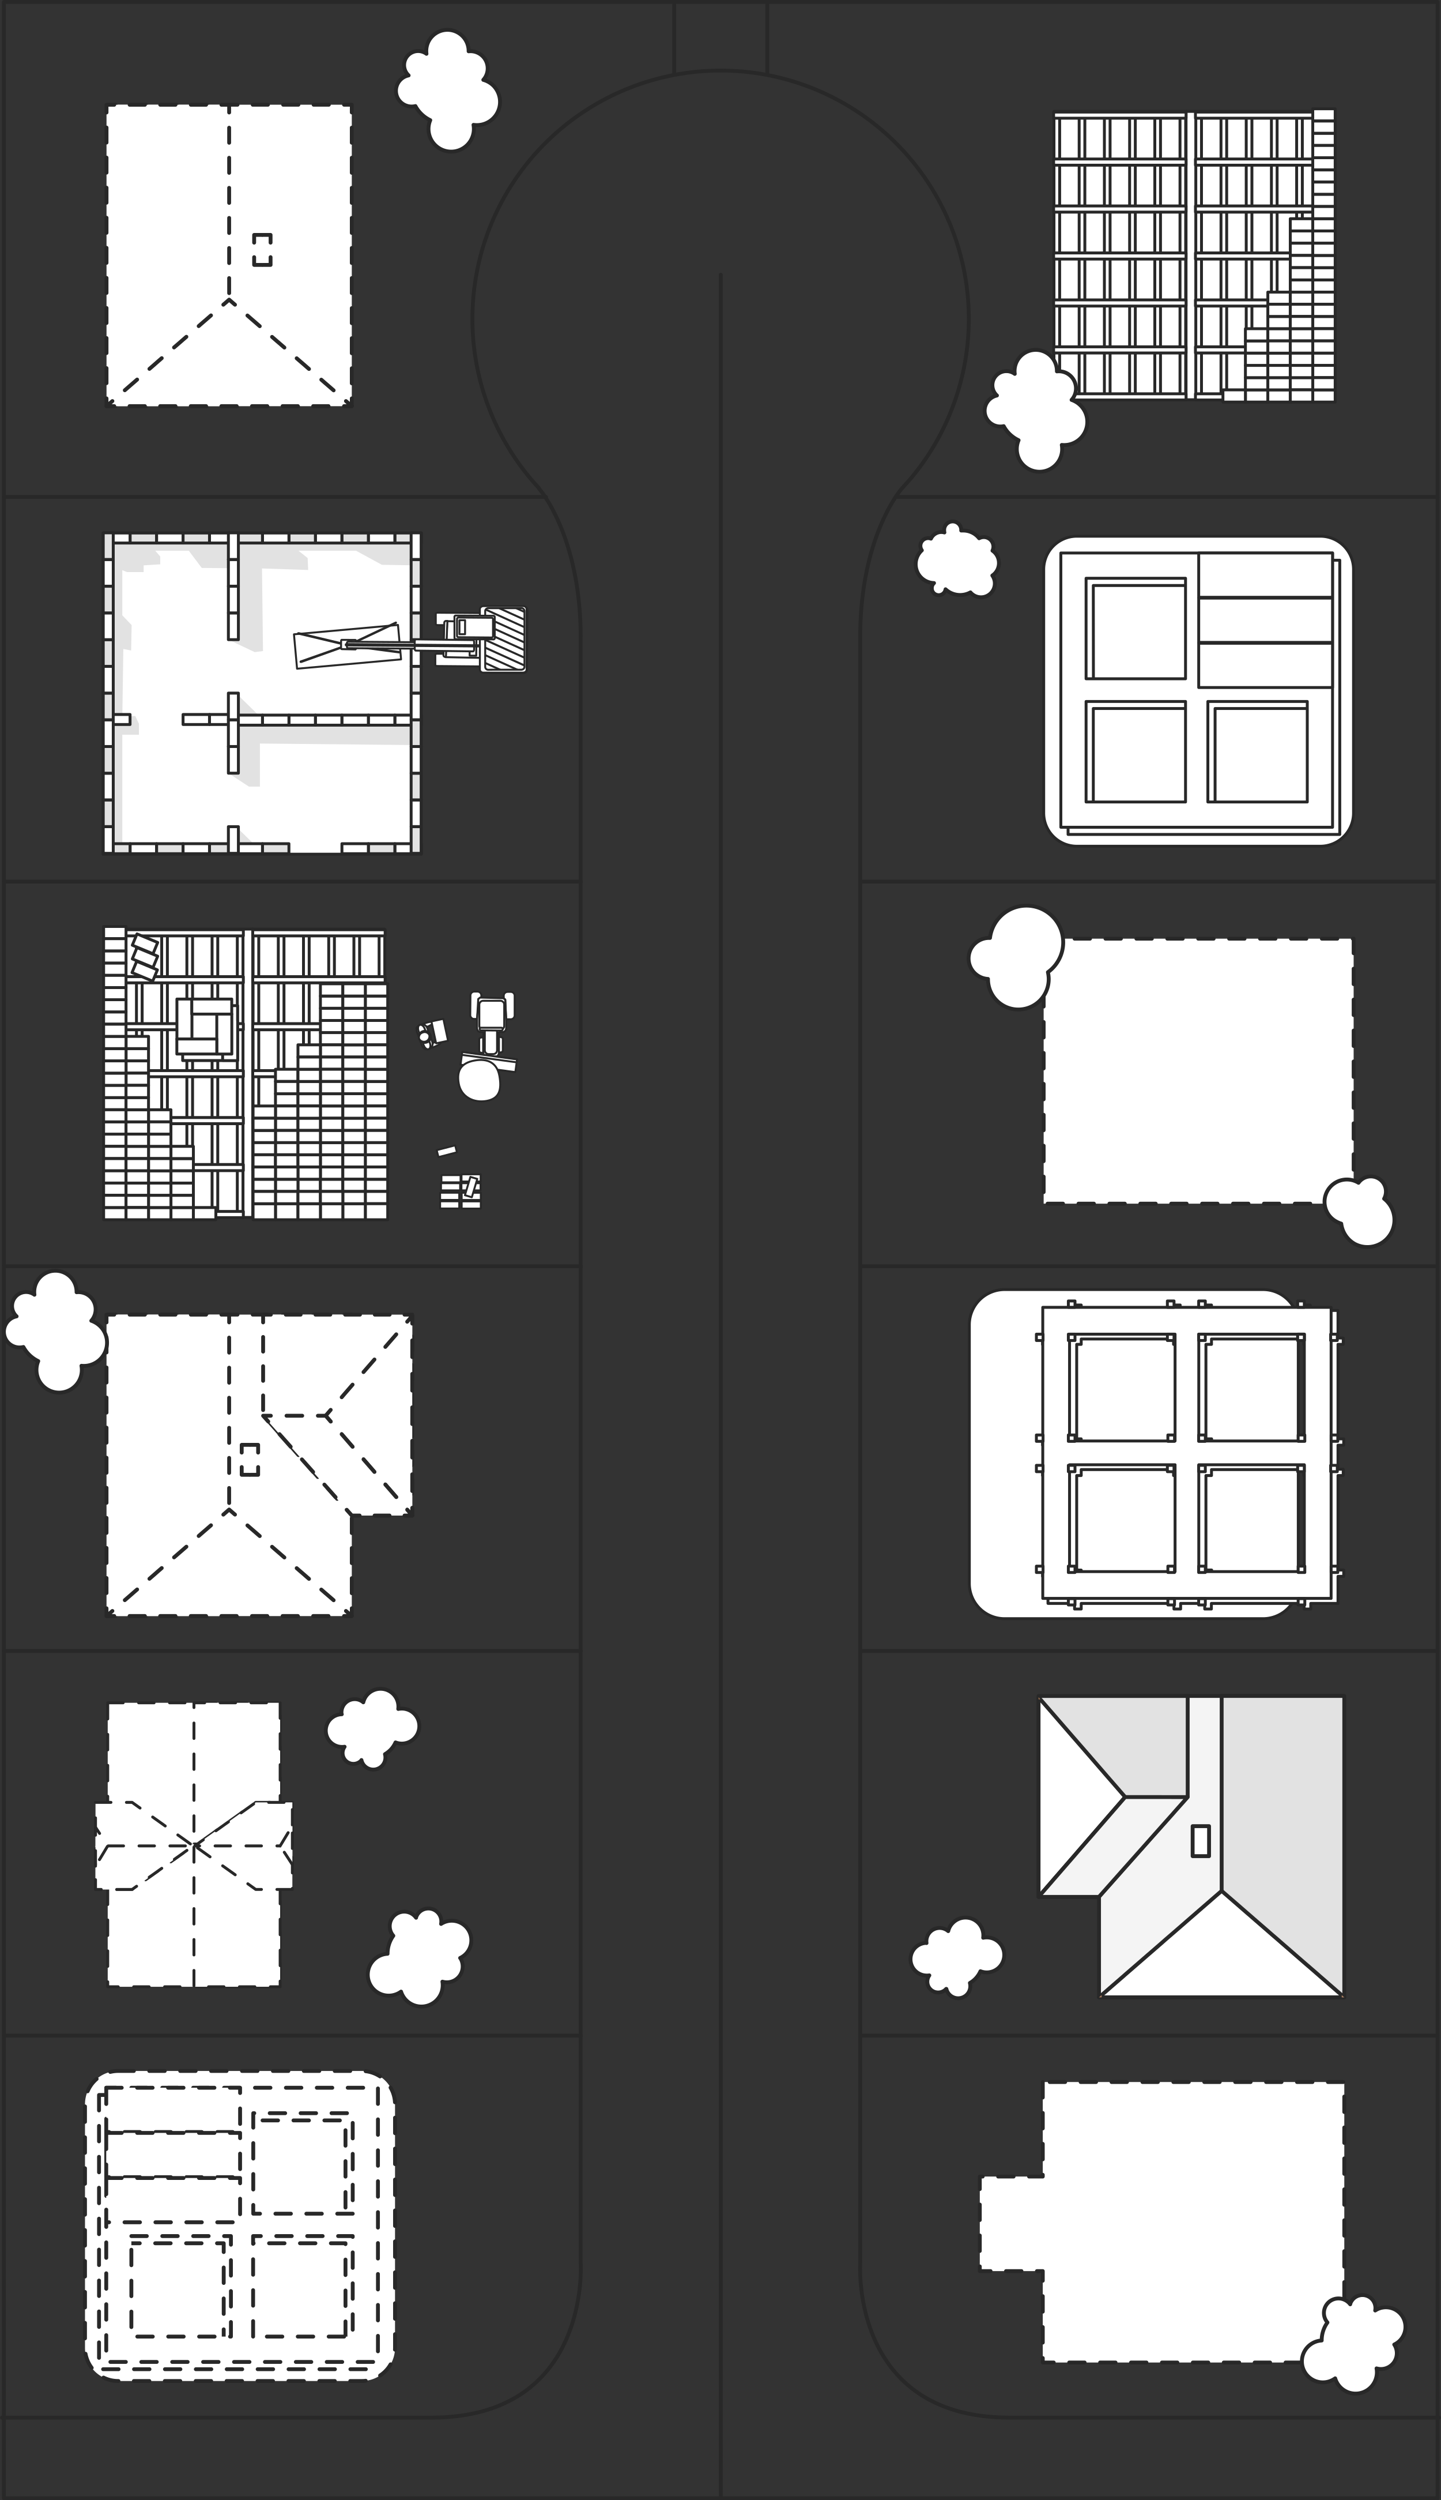 <svg xmlns="http://www.w3.org/2000/svg" viewBox="0 0 372.96 646.77"><rect x="0" y="0" width="372.96" height="646.77" fill="#333333" stroke="none"/><defs><style>.cls-1{isolation:isolate;}.cls-18,.cls-19,.cls-2,.cls-20,.cls-21,.cls-22,.cls-23,.cls-24,.cls-25,.cls-26,.cls-27,.cls-28,.cls-29,.cls-30,.cls-31,.cls-32,.cls-33,.cls-34{fill:none;}.cls-10,.cls-11,.cls-12,.cls-13,.cls-14,.cls-18,.cls-19,.cls-2,.cls-20,.cls-21,.cls-22,.cls-23,.cls-24,.cls-25,.cls-26,.cls-27,.cls-28,.cls-29,.cls-3,.cls-30,.cls-31,.cls-32,.cls-33,.cls-34,.cls-35,.cls-6,.cls-7,.cls-8,.cls-9{stroke:#282828;stroke-linecap:round;stroke-linejoin:round;}.cls-10,.cls-11,.cls-14,.cls-17,.cls-3,.cls-35,.cls-7,.cls-8,.cls-9{fill:#fff;}.cls-3,.cls-35,.cls-6,.cls-7{stroke-width:0.75px;}.cls-10,.cls-4,.cls-7{mix-blend-mode:multiply;}.cls-13,.cls-5,.cls-6{fill:#e2e2e2;}.cls-35,.cls-8{stroke-dasharray:4;}.cls-10,.cls-11,.cls-9{stroke-width:0.5px;}.cls-11{fill-rule:evenodd;}.cls-12{fill:#f4f4f4;}.cls-15{fill:#af8162;}.cls-16{fill:#9e734f;}.cls-18{stroke-dasharray:3.89 3.89;}.cls-19{stroke-dasharray:3.94 3.94;}.cls-20{stroke-dasharray:3.96 3.96;}.cls-21{stroke-dasharray:3.89 3.89;}.cls-22{stroke-dasharray:4.22 4.22;}.cls-23{stroke-dasharray:4.22 4.22;}.cls-24{stroke-dasharray:3.96 3.96;}.cls-25{stroke-dasharray:3.69 3.69;}.cls-26{stroke-dasharray:3.84 3.84;}.cls-27{stroke-dasharray:3.78 3.78;}.cls-28{stroke-dasharray:3.87 3.87;}.cls-29{stroke-dasharray:4.33 4.33;}.cls-30{stroke-dasharray:4.31 4.31;}.cls-31{stroke-dasharray:4.31 4.31;}.cls-32{stroke-dasharray:4.31 4.31;}.cls-33{stroke-dasharray:4.06 4.06;}.cls-34{stroke-dasharray:4.37 4.37;}</style></defs><title>Asset 5</title><g class="cls-1"><g id="Layer_2" data-name="Layer 2"><g id="Layer_1-2" data-name="Layer 1"><rect class="cls-2" x="1.01" y="0.5" width="371.07" height="645.77"/><line class="cls-2" x1="198.59" y1="19.34" x2="198.59" y2="0.5"/><line class="cls-2" x1="174.5" y1="19.34" x2="174.5" y2="0.5"/><line class="cls-2" x1="186.55" y1="71.06" x2="186.55" y2="646.27"/><path class="cls-2" d="M.5,625.4H111.62c41.34,0,38.67-40,38.67-40V296.06h0V164.78c0-26.15-10.71-38.31-10.71-38.31l-.2-.32a64.24,64.24,0,1,1,96.31-2.33l-2.35,2.64s-10.7,12.16-10.7,38.31V585.4s-2.67,40,38.67,40H372.46"/><line class="cls-2" x1="372.08" y1="128.55" x2="231.86" y2="128.55"/><line class="cls-2" x1="141.33" y1="128.55" x2="1.01" y2="128.55"/><line class="cls-2" x1="372.08" y1="228.06" x2="222.68" y2="228.06"/><line class="cls-2" x1="150.33" y1="228.06" x2="1.01" y2="228.06"/><line class="cls-2" x1="372.08" y1="327.57" x2="222.68" y2="327.57"/><line class="cls-2" x1="150.33" y1="327.57" x2="1.01" y2="327.57"/><line class="cls-2" x1="372.08" y1="427.08" x2="222.68" y2="427.08"/><line class="cls-2" x1="150.33" y1="427.08" x2="1.01" y2="427.08"/><line class="cls-2" x1="372.08" y1="526.59" x2="222.68" y2="526.59"/><line class="cls-2" x1="150.33" y1="526.59" x2="1.01" y2="526.59"/><path class="cls-3" d="M260,333.59h66.9a9.12,9.12,0,0,1,9.12,9.12v66.9a9.12,9.12,0,0,1-9.12,9.12H260a9.13,9.13,0,0,1-9.12-9.12v-66.9A9.13,9.13,0,0,1,260,333.59Z"/><rect class="cls-3" x="26.68" y="137.88" width="82.36" height="83.09"/><g class="cls-4"><polygon class="cls-5" points="61.22 179.44 67.14 185.22 60.01 185.62 61.22 179.44"/><polygon class="cls-5" points="66.06 218.68 60.15 219.35 61.09 213.84 66.06 218.68"/><polygon class="cls-5" points="107.18 186.02 107.31 192.74 67.27 192.34 67.27 203.49 64.44 203.49 59.11 200.01 60.28 186.69 107.18 186.02"/><polygon class="cls-5" points="29.37 164.18 29.37 144.21 28.84 143.69 28.97 139.12 33.24 139.81 47.51 139.81 47.78 138.58 59.88 138.99 71.25 139.81 88.69 139.81 89.04 138.72 107.58 137.91 107.72 146.25 98.85 146.11 92.14 142.46 77.25 142.46 79.63 144.36 79.76 147.45 67.81 147.05 68.07 168.42 65.92 168.69 59.11 165.47 59.65 146.98 52.22 146.92 48.86 142.46 40.18 142.46 41.47 143.96 41.47 145.98 37.17 146.25 37.17 147.99 32.86 147.99 31.66 147.49 31.66 159.18 34.07 161.7 33.94 168.28 31.92 167.88 31.92 167.88 31.66 185.39 35.02 185.22 35.96 187.23 35.96 190.06 31.66 190.06 31.66 219.75 29.37 219.75 29.37 164.98 29.23 164.92 29.37 164.18"/></g><rect class="cls-6" x="102.21" y="137.88" width="6.84" height="2.59"/><rect class="cls-3" x="95.35" y="137.88" width="6.84" height="2.59"/><rect class="cls-6" x="88.5" y="137.88" width="6.84" height="2.59"/><rect class="cls-3" x="81.64" y="137.88" width="6.84" height="2.59"/><rect class="cls-6" x="74.79" y="137.88" width="6.84" height="2.59"/><rect class="cls-3" x="67.94" y="137.88" width="6.84" height="2.59"/><rect class="cls-6" x="61.09" y="137.88" width="6.84" height="2.59"/><rect class="cls-3" x="54.23" y="137.88" width="6.84" height="2.59"/><rect class="cls-3" x="102.21" y="184.99" width="6.84" height="2.6"/><rect class="cls-3" x="95.35" y="184.99" width="6.84" height="2.6"/><rect class="cls-3" x="88.5" y="184.99" width="6.84" height="2.6"/><rect class="cls-3" x="81.64" y="184.99" width="6.84" height="2.6"/><rect class="cls-3" x="74.79" y="184.99" width="6.84" height="2.6"/><rect class="cls-3" x="67.94" y="184.99" width="6.84" height="2.6"/><rect class="cls-3" x="61.09" y="184.99" width="6.84" height="2.6"/><rect class="cls-6" x="47.38" y="137.88" width="6.84" height="2.59"/><rect class="cls-3" x="40.53" y="137.88" width="6.84" height="2.59"/><rect class="cls-6" x="33.67" y="137.88" width="6.84" height="2.59"/><rect class="cls-3" x="26.82" y="137.88" width="6.84" height="2.59"/><rect class="cls-3" x="54.23" y="184.83" width="6.84" height="2.59"/><rect class="cls-3" x="47.38" y="184.83" width="6.84" height="2.59"/><rect class="cls-3" x="26.82" y="184.83" width="6.84" height="2.59"/><rect class="cls-3" x="102.21" y="218.25" width="6.84" height="2.59"/><rect class="cls-6" x="95.35" y="218.25" width="6.84" height="2.59"/><rect class="cls-3" x="88.5" y="218.25" width="6.84" height="2.59"/><rect class="cls-6" x="67.94" y="218.25" width="6.84" height="2.59"/><rect class="cls-3" x="61.09" y="218.25" width="6.84" height="2.59"/><rect class="cls-6" x="54.23" y="218.25" width="6.84" height="2.59"/><rect class="cls-3" x="47.38" y="218.25" width="6.84" height="2.59"/><rect class="cls-6" x="40.53" y="218.25" width="6.84" height="2.59"/><rect class="cls-3" x="33.67" y="218.25" width="6.84" height="2.59"/><rect class="cls-6" x="26.82" y="218.25" width="6.84" height="2.59"/><rect class="cls-6" x="106.41" y="213.85" width="2.59" height="6.9"/><rect class="cls-3" x="106.41" y="206.94" width="2.59" height="6.89"/><rect class="cls-6" x="106.41" y="200.03" width="2.59" height="6.89"/><rect class="cls-3" x="106.41" y="193.12" width="2.59" height="6.89"/><rect class="cls-6" x="106.41" y="186.21" width="2.59" height="6.9"/><rect class="cls-3" x="106.41" y="179.3" width="2.59" height="6.89"/><rect class="cls-6" x="106.41" y="172.39" width="2.59" height="6.9"/><rect class="cls-3" x="106.41" y="165.48" width="2.59" height="6.89"/><rect class="cls-6" x="106.41" y="158.57" width="2.59" height="6.9"/><rect class="cls-3" x="106.41" y="151.66" width="2.59" height="6.89"/><rect class="cls-6" x="106.41" y="144.75" width="2.59" height="6.89"/><rect class="cls-3" x="106.41" y="137.84" width="2.59" height="6.89"/><rect class="cls-3" x="26.72" y="213.85" width="2.59" height="6.9"/><rect class="cls-6" x="26.72" y="206.94" width="2.59" height="6.89"/><rect class="cls-3" x="26.72" y="200.03" width="2.59" height="6.89"/><rect class="cls-6" x="26.72" y="193.12" width="2.59" height="6.89"/><rect class="cls-3" x="26.72" y="186.21" width="2.59" height="6.9"/><rect class="cls-6" x="26.72" y="179.3" width="2.59" height="6.89"/><rect class="cls-3" x="26.72" y="172.39" width="2.59" height="6.9"/><rect class="cls-6" x="26.72" y="165.48" width="2.59" height="6.89"/><rect class="cls-3" x="26.72" y="158.57" width="2.59" height="6.9"/><rect class="cls-6" x="26.72" y="151.66" width="2.59" height="6.89"/><rect class="cls-3" x="26.72" y="144.75" width="2.59" height="6.89"/><rect class="cls-6" x="26.72" y="137.84" width="2.59" height="6.89"/><rect class="cls-3" x="59.11" y="213.85" width="2.59" height="6.9"/><rect class="cls-3" x="59.11" y="193.12" width="2.59" height="6.89"/><rect class="cls-3" x="59.11" y="186.21" width="2.59" height="6.9"/><rect class="cls-3" x="59.11" y="179.3" width="2.59" height="6.89"/><rect class="cls-3" x="59.11" y="158.57" width="2.59" height="6.9"/><rect class="cls-3" x="59.11" y="151.66" width="2.59" height="6.89"/><rect class="cls-3" x="59.11" y="144.75" width="2.59" height="6.89"/><rect class="cls-3" x="59.11" y="137.84" width="2.59" height="6.89"/><path class="cls-7" d="M271.24,347.77v24.44h-1.4v1.64h1.4v6.21h-1.4v1.64h1.4v24.44h-1.4v1.64h1.4v7h6.88v1.45h1.72v-1.45h24v1.45h1.73v-1.45h6.24v1.45h1.72v-1.45h24v1.45h1.72v-1.45h7.05v-7h1.48v-1.64h-1.48V381.7h1.35v-1.64h-1.35v-6.21h1.48v-1.64h-1.48V347.77h1.35v-1.64h-1.35V339h-7.18v-1.41h-1.72V339H313.56v-1.41h-1.72V339h-6.38v-1.41h-1.72V339h-23.9v-1.41h-1.72V339h-6.88v7.18h-1.4v1.64Zm7.43,58.37V381.7h1.17v-1.54h23.9v1.54h1.72v-1.54h0v26h-1.62v1.17h-24v-1.17Zm0-33.93V347.77h1.17v-1.39h23.9v1.39h1.72v-1.39h0v25.83h-1.62v1.31h-24v-1.31Zm33.45,33.93V381.7h1.44v-1.54h23.91v1.54h1.47v24.44H337.6v1.17h-24v-1.17Zm0-33.93V347.77h1.44v-1.39h23.91v1.39h1.47v24.44H337.6v1.31h-24v-1.31Z"/><path class="cls-3" d="M269.89,338.19v75.29h74.63V338.19Zm6.93,6.94h27.31v27.63H276.82Zm60.76,0v27.63H310.27V345.13Zm0,61.42H310.27V378.91h27.31Zm-60.76,0V378.91h27.31v27.64Z"/><rect class="cls-3" x="335.86" y="345.13" width="1.72" height="1.64"/><rect class="cls-3" x="310.24" y="345.13" width="1.72" height="1.64"/><rect class="cls-3" x="310.24" y="371.21" width="1.72" height="1.64"/><rect class="cls-3" x="335.99" y="371.21" width="1.72" height="1.64"/><rect class="cls-3" x="302.14" y="345.13" width="1.72" height="1.64"/><rect class="cls-3" x="276.51" y="345.13" width="1.72" height="1.64"/><rect class="cls-3" x="276.51" y="371.21" width="1.72" height="1.64"/><rect class="cls-3" x="302.27" y="371.21" width="1.72" height="1.64"/><rect class="cls-3" x="335.86" y="379.06" width="1.72" height="1.64"/><rect class="cls-3" x="310.24" y="379.06" width="1.72" height="1.64"/><rect class="cls-3" x="310.24" y="405.14" width="1.72" height="1.64"/><rect class="cls-3" x="335.99" y="405.14" width="1.72" height="1.64"/><rect class="cls-3" x="302.14" y="379.06" width="1.72" height="1.64"/><rect class="cls-3" x="276.51" y="379.06" width="1.72" height="1.64"/><rect class="cls-3" x="276.51" y="405.14" width="1.72" height="1.64"/><rect class="cls-3" x="268.24" y="345.13" width="1.72" height="1.64"/><rect class="cls-3" x="268.24" y="371.21" width="1.72" height="1.64"/><rect class="cls-3" x="268.24" y="379.06" width="1.72" height="1.64"/><rect class="cls-3" x="268.24" y="405.14" width="1.72" height="1.64"/><rect class="cls-3" x="302.27" y="405.14" width="1.72" height="1.64"/><rect class="cls-3" x="310.24" y="413.55" width="1.72" height="1.63"/><rect class="cls-3" x="335.99" y="413.55" width="1.72" height="1.63"/><rect class="cls-3" x="276.51" y="413.55" width="1.72" height="1.63"/><rect class="cls-3" x="302.27" y="413.55" width="1.72" height="1.63"/><rect class="cls-3" x="335.86" y="345.13" width="1.72" height="1.64"/><rect class="cls-3" x="344.53" y="371.21" width="1.72" height="1.64"/><rect class="cls-3" x="344.4" y="379.06" width="1.72" height="1.64"/><rect class="cls-3" x="344.53" y="405.14" width="1.72" height="1.64"/><rect class="cls-3" x="344.4" y="345.13" width="1.72" height="1.64"/><rect class="cls-3" x="310.24" y="336.54" width="1.72" height="1.64"/><rect class="cls-3" x="302.14" y="336.54" width="1.72" height="1.64"/><rect class="cls-3" x="276.51" y="336.54" width="1.72" height="1.64"/><rect class="cls-3" x="335.86" y="336.54" width="1.72" height="1.64"/><g class="cls-4"><path class="cls-3" d="M278.72,138.71h63a8.6,8.6,0,0,1,8.6,8.6v63a8.6,8.6,0,0,1-8.6,8.6h-63a8.59,8.59,0,0,1-8.59-8.59v-63A8.6,8.6,0,0,1,278.72,138.71Z"/><g class="cls-4"><path class="cls-3" d="M276.44,144.92v70.94h70.32V144.92Zm6.53,6.54H308.7v26H283Zm57.25,0v26H314.49v-26Zm0,57.87H314.49V183.28h25.73Zm-57.25,0V183.28H308.7v26.05Z"/></g><path class="cls-3" d="M274.57,143.05V214h70.32V143.05Zm6.53,6.54h25.74v26H281.1Zm57.25,0v26H312.62v-26Zm0,57.87H312.62v-26h25.73Zm-57.25,0v-26h25.74v26Z"/><rect class="cls-3" x="310.25" y="143.05" width="34.64" height="11.46"/><rect class="cls-3" x="310.25" y="154.73" width="34.64" height="11.45"/><rect class="cls-3" x="310.25" y="166.4" width="34.64" height="11.45"/></g><path class="cls-8" d="M30.64,535.73h63a8.6,8.6,0,0,1,8.6,8.6v63a8.6,8.6,0,0,1-8.6,8.6h-63A8.59,8.59,0,0,1,22,607.37v-63A8.6,8.6,0,0,1,30.64,535.73Z"/><g class="cls-4"><path class="cls-8" d="M25.63,541.94v70.94H96V541.94Zm63.79,32.58H63.69v-26H89.42Zm-31.52-26v26H32.17v-26ZM32.17,580.3H57.9v26.05H32.17Zm31.52,26.05V580.3H89.42v26.05Z"/></g><path class="cls-8" d="M27.5,540.07V611H97.82V540.07Zm63.79,32.58H65.55v-26H91.29Zm-31.52-26v26H34v-26ZM34,578.44H59.77v26H34Zm31.51,26v-26H91.29v26Z"/><rect class="cls-8" x="27.5" y="540.07" width="34.64" height="11.46"/><rect class="cls-8" x="27.5" y="551.75" width="34.64" height="11.45"/><rect class="cls-8" x="27.5" y="563.42" width="34.64" height="11.45"/><rect class="cls-9" x="76.68" y="161.83" width="26.92" height="8.9" transform="matrix(1, -0.09, 0.09, 1, -15.16, 9.16)"/><path class="cls-9" d="M133.79,172.47c.24,0,.44-.13.44-.29v-2.62c0-.16-.19-.29-.43-.29l-20.69-.16c-.24,0-.44.12-.44.28V172c0,.16.19.29.43.29Z"/><path class="cls-9" d="M133.92,161.86c.24,0,.43-.12.43-.28l0-2.62c0-.16-.19-.29-.44-.29l-20.68-.17c-.25,0-.44.13-.44.29l0,2.62c0,.16.19.29.44.29Z"/><path class="cls-9" d="M131.26,161a.5.5,0,0,1,.53.47l-.23,8.39a.53.53,0,0,1-.56.45L115.33,170l.43-9.31Z"/><path class="cls-9" d="M114.77,169.47l.22-8.39a.47.47,0,0,1,.48-.45h.33l-.38,9.31h-.2A.47.47,0,0,1,114.77,169.47Z"/><path class="cls-9" d="M135.47,174.12a.87.87,0,0,0,.93-.79l.11-15.57a.87.87,0,0,0-.92-.81l-10.22-.08a.86.86,0,0,0-.93.79l-.1,15.56a.86.86,0,0,0,.91.81Z"/><rect class="cls-9" x="120.09" y="166.43" width="4.65" height="1.71" transform="translate(-46.32 287.68) rotate(-89.31)"/><path class="cls-9" d="M77.4,163.8c-.12,0-.23,0-.23,0l0,.07s.09.05.22.08L90.21,167c.12,0,.22,0,.22,0l0-.07s-.09-.05-.21-.08Z"/><path class="cls-9" d="M78,171.05c-.12,0-.21.09-.21.11l0,.07a.59.59,0,0,0,.22,0l12.44-4.44c.12,0,.21-.08.2-.1l0-.07a.56.56,0,0,0-.22.05Z"/><path class="cls-9" d="M90.35,166.76a.56.56,0,0,0-.2.12l0,.07a.61.61,0,0,0,.21-.07l11.94-5.64c.11-.06.2-.11.19-.12l0-.08a.55.55,0,0,0-.22.08Z"/><path class="cls-9" d="M90.14,166.93a.61.61,0,0,0-.23,0V167a.55.55,0,0,0,.22.05l13.07,1.71a.62.62,0,0,0,.23,0v-.07a.51.51,0,0,0-.22-.06Z"/><path class="cls-9" d="M88.42,165.52c-.08,0-.14.16-.14.35v1.69c0,.2.06.36.13.36L92,168c.07,0,.13-.16.13-.36V165.9c0-.19-.05-.36-.13-.36Z"/><path class="cls-9" d="M90.1,166a.32.32,0,0,0-.3.34v1a.31.31,0,0,0,.3.33l17.54.13a.33.33,0,0,0,.31-.33v-1a.31.31,0,0,0-.29-.34Z"/><path class="cls-9" d="M107.6,165.39c-.14,0-.26.26-.26.59l0,1.73c0,.33.1.59.24.59l14.87.2c.13,0,.25-.26.26-.6l0-1.72c0-.33-.1-.6-.25-.6Z"/><path class="cls-9" d="M90.08,166.62a1.17,1.17,0,0,0-.58.06v.21a1.42,1.42,0,0,0,.58.07l33.6.27a1.28,1.28,0,0,0,.58-.07V167a1.3,1.3,0,0,0-.57-.08Z"/><path class="cls-9" d="M124.25,166.92l12,5.46v.94a.8.8,0,0,1-.62.74l-11.42-5.18Z"/><path class="cls-9" d="M125.24,156.87l3,0,8.11,3.68v2l-11.82-5.37A.93.93,0,0,1,125.24,156.87Z"/><polygon class="cls-9" points="124.28 162.98 136.31 168.44 136.3 170.4 124.26 164.94 124.28 162.98"/><polygon class="cls-9" points="124.22 172.81 124.23 170.85 131.33 174.08 126.92 174.04 124.22 172.81"/><polygon class="cls-9" points="124.31 159.05 136.34 164.51 136.32 166.47 124.29 161 124.31 159.05"/><path class="cls-9" d="M135.47,157a.86.86,0,0,1,.91.8v.84l-3.67-1.66Z"/><polygon class="cls-9" points="132.7 156.93 136.37 158.59 136.36 160.57 128.25 156.89 132.7 156.93"/><path class="cls-9" d="M124.31,157.66a.72.72,0,0,1,.22-.5l11.82,5.37,0,2-12-5.46Z"/><polygon class="cls-9" points="124.29 161 136.32 166.47 136.31 168.44 124.28 162.98 124.29 161"/><polygon class="cls-9" points="124.26 164.94 136.3 170.4 136.29 172.38 124.25 166.92 124.26 164.94"/><path class="cls-9" d="M124.24,168.88l11.42,5.18a1.06,1.06,0,0,1-.31.05l-4,0-7.1-3.23Z"/><path class="cls-9" d="M125.13,174a.88.88,0,0,1-.92-.81v-.41l2.71,1.23Z"/><path class="cls-10" d="M125.13,174l1.8,0,4.44,0,4,0a.81.81,0,0,0,.31-.06.79.79,0,0,0,.62-.73v-4.88l0-2v-5.9l0-2v-.84a.85.85,0,0,0-.92-.8l-2.78,0-4.47,0-3,0a1,1,0,0,0-.72.3.73.73,0,0,0-.21.49V161l0,2v3.94l0,2v4.35A.89.89,0,0,0,125.13,174Zm1.22-.74a.77.77,0,0,1-.77-.75v-2.19l0-1.84V163l0-1.83v-3.11a.72.72,0,0,1,.18-.45.8.8,0,0,1,.61-.28l2.53,0,3.75,0,2.33,0a.74.74,0,0,1,.76.74v4.43l0,1.83v1.82l0,1.83v4.52a.74.74,0,0,1-.52.69.75.75,0,0,1-.26.05l-3.38,0-3.72,0Z"/><path class="cls-9" d="M117.63,165.05a.33.33,0,0,0,.36.29l9.7.06a.32.32,0,0,0,.36-.28l0-5.54a.33.33,0,0,0-.36-.28l-9.71-.06a.32.32,0,0,0-.36.28Z"/><path class="cls-9" d="M118.7,159.74a.38.38,0,0,0-.41.34l0,4.42a.37.37,0,0,0,.4.34l8.51.07a.37.37,0,0,0,.4-.34l0-4.42a.37.37,0,0,0-.4-.34Z"/><path class="cls-9" d="M118.92,160.44a5.7,5.7,0,0,0,0,.74l0,2.15a7.06,7.06,0,0,0,0,.73l1.45,0s0-.34,0-.75v-2.14a7.18,7.18,0,0,0,0-.74Z"/><path class="cls-9" d="M129.57,268.27a.56.56,0,0,1,.57.57l0,2.85a.56.56,0,0,1-.57.56h-.45l0-4Z"/><path class="cls-9" d="M125.06,272.35h-.47a.56.56,0,0,1-.56-.57l0-2.85a.57.57,0,0,1,.57-.56h.45l0,4.17Z"/><path class="cls-9" d="M132.16,263.67h-.83a.93.93,0,0,1-.29-.05v.45l-.27-5.51-.39-.33v-.65a1,1,0,0,1,1-1h.82a1,1,0,0,1,1,1l0,5.08A1,1,0,0,1,132.16,263.67Z"/><path class="cls-9" d="M123.46,263.59h-.75a1,1,0,0,1-1-1l.05-5.08a1,1,0,0,1,1-1h.82a1,1,0,0,1,1,1v.64l-.58.3Z"/><path class="cls-9" d="M131,264.06V266a1,1,0,0,1-1,1h-.88v1.31h0l0,4h0v.07a1,1,0,0,1-1,1l-2,0a1,1,0,0,1-1-.77l0-4.17h0v-1.44h-.65a1,1,0,0,1-1-1l0-2.3h0l.31-5.27.47-.37,6.06.17.46.43Z"/><path class="cls-11" d="M125.48,271.68a1,1,0,0,0,1,1h1.17a1,1,0,0,0,1-1l0-4.72a1,1,0,0,0-1-1h-1.17a1,1,0,0,0-1,1Z"/><path class="cls-11" d="M130.5,259.89a1,1,0,0,0-1-1l-4.44,0a1,1,0,0,0-1,1l0,5.47a1,1,0,0,0,1,1l4.44,0a1,1,0,0,0,1-1Z"/><path class="cls-9" d="M130.1,266.21a.34.34,0,0,0-.34-.35l-5.26,0a.33.33,0,0,0-.34.34h0a.32.32,0,0,0,.33.34l5.27.05a.34.34,0,0,0,.34-.34Z"/><rect class="cls-9" x="124.86" y="267.61" width="3.32" height="14.31" transform="translate(-162.76 363.2) rotate(-82.28)"/><rect class="cls-9" x="126.32" y="266.33" width="0.75" height="14.31" transform="translate(-161.36 362.23) rotate(-82.27)"/><path class="cls-9" d="M118.73,280.3c.6,3.41,3.79,5.09,7.2,4.49s3.93-3,3.33-6.44-3.07-4.63-6.48-4S118.13,276.89,118.73,280.3Z"/><rect class="cls-3" x="65.08" y="240.34" width="34.48" height="74.59"/><rect class="cls-3" x="28.73" y="240.34" width="36.69" height="74.59"/><rect class="cls-3" x="98.12" y="240.42" width="1.47" height="73.84"/><rect class="cls-3" x="91.6" y="240.42" width="1.47" height="73.84"/><rect class="cls-3" x="85.08" y="240.42" width="1.47" height="73.84"/><rect class="cls-3" x="78.55" y="240.42" width="1.47" height="73.84"/><rect class="cls-3" x="72.03" y="240.42" width="1.47" height="73.84"/><rect class="cls-3" x="65.5" y="240.42" width="1.47" height="73.84"/><rect class="cls-3" x="65.41" y="240.51" width="34.27" height="1.59"/><rect class="cls-3" x="65.41" y="252.65" width="34.27" height="1.6"/><rect class="cls-3" x="65.41" y="264.8" width="34.27" height="1.59"/><rect class="cls-3" x="65.41" y="276.95" width="34.27" height="1.59"/><rect class="cls-3" x="65.41" y="289.09" width="34.27" height="1.59"/><rect class="cls-3" x="65.41" y="301.24" width="34.27" height="1.59"/><rect class="cls-3" x="65.41" y="313.38" width="34.27" height="1.6"/><rect class="cls-3" x="61.42" y="240.42" width="1.47" height="73.84"/><rect class="cls-3" x="54.89" y="240.42" width="1.47" height="73.84"/><rect class="cls-3" x="48.37" y="240.42" width="1.47" height="73.84"/><rect class="cls-3" x="41.85" y="240.42" width="1.47" height="73.84"/><rect class="cls-3" x="35.32" y="240.42" width="1.47" height="73.84"/><rect class="cls-3" x="28.8" y="240.42" width="1.47" height="73.84"/><rect class="cls-3" x="28.71" y="240.51" width="34.27" height="1.59"/><rect class="cls-3" x="28.71" y="252.65" width="34.27" height="1.6"/><rect class="cls-3" x="28.71" y="264.8" width="34.27" height="1.59"/><rect class="cls-3" x="28.71" y="276.95" width="34.27" height="1.59"/><rect class="cls-3" x="28.71" y="289.09" width="34.27" height="1.59"/><rect class="cls-3" x="28.71" y="301.24" width="34.27" height="1.59"/><rect class="cls-3" x="28.71" y="313.38" width="34.27" height="1.6"/><rect class="cls-3" x="44.24" y="312.37" width="5.81" height="3.16"/><rect class="cls-3" x="44.24" y="309.2" width="5.81" height="3.17"/><rect class="cls-3" x="44.24" y="299.71" width="5.81" height="3.17"/><rect class="cls-3" x="44.24" y="296.54" width="5.81" height="3.16"/><rect class="cls-3" x="44.24" y="306.04" width="5.81" height="3.16"/><rect class="cls-3" x="44.24" y="302.88" width="5.81" height="3.16"/><rect class="cls-3" x="50.05" y="312.37" width="5.82" height="3.16"/><rect class="cls-3" x="32.62" y="271.26" width="5.82" height="3.17"/><rect class="cls-3" x="32.62" y="274.43" width="5.82" height="3.17"/><rect class="cls-3" x="32.62" y="268.1" width="5.82" height="3.16"/><rect class="cls-3" x="26.82" y="245.99" width="5.8" height="3.16"/><rect class="cls-3" x="26.82" y="293.38" width="5.8" height="3.16"/><rect class="cls-3" x="26.82" y="290.22" width="5.8" height="3.16"/><rect class="cls-3" x="26.82" y="296.54" width="5.8" height="3.16"/><rect class="cls-3" x="26.82" y="299.71" width="5.8" height="3.17"/><rect class="cls-3" x="26.82" y="283.92" width="5.8" height="3.16"/><rect class="cls-3" x="26.82" y="312.37" width="5.8" height="3.16"/><rect class="cls-3" x="26.82" y="280.76" width="5.8" height="3.17"/><rect class="cls-3" x="26.82" y="302.88" width="5.8" height="3.16"/><rect class="cls-3" x="26.82" y="306.04" width="5.8" height="3.16"/><rect class="cls-3" x="26.82" y="309.2" width="5.8" height="3.17"/><rect class="cls-3" x="26.82" y="287.08" width="5.8" height="3.13"/><rect class="cls-3" x="26.82" y="249.15" width="5.8" height="3.17"/><rect class="cls-3" x="26.82" y="252.31" width="5.8" height="3.16"/><rect class="cls-3" x="32.62" y="277.6" width="5.82" height="3.16"/><rect class="cls-3" x="26.82" y="239.66" width="5.8" height="3.16"/><rect class="cls-3" x="26.82" y="242.82" width="5.8" height="3.16"/><rect class="cls-3" x="26.82" y="277.6" width="5.8" height="3.16"/><rect class="cls-3" x="26.82" y="255.48" width="5.8" height="3.13"/><rect class="cls-3" x="26.82" y="271.26" width="5.8" height="3.17"/><rect class="cls-3" x="26.82" y="268.1" width="5.8" height="3.16"/><rect class="cls-3" x="26.82" y="274.43" width="5.8" height="3.17"/><rect class="cls-3" x="26.82" y="261.77" width="5.8" height="3.17"/><rect class="cls-3" x="26.82" y="258.61" width="5.8" height="3.16"/><rect class="cls-3" x="26.82" y="264.94" width="5.8" height="3.16"/><rect class="cls-3" x="38.44" y="312.37" width="5.8" height="3.16"/><rect class="cls-3" x="38.44" y="309.2" width="5.8" height="3.17"/><rect class="cls-3" x="38.44" y="306.04" width="5.8" height="3.16"/><rect class="cls-3" x="38.44" y="302.88" width="5.8" height="3.16"/><rect class="cls-3" x="38.44" y="296.54" width="5.8" height="3.16"/><rect class="cls-3" x="38.44" y="299.71" width="5.8" height="3.17"/><rect class="cls-3" x="38.44" y="293.38" width="5.8" height="3.16"/><rect class="cls-3" x="38.44" y="287.08" width="5.8" height="3.13"/><rect class="cls-3" x="38.44" y="290.22" width="5.8" height="3.16"/><rect class="cls-3" x="32.62" y="296.54" width="5.82" height="3.16"/><rect class="cls-3" x="32.62" y="299.71" width="5.82" height="3.17"/><rect class="cls-3" x="32.62" y="290.22" width="5.82" height="3.16"/><rect class="cls-3" x="32.62" y="293.38" width="5.82" height="3.16"/><rect class="cls-3" x="32.62" y="287.08" width="5.82" height="3.13"/><rect class="cls-3" x="32.62" y="283.92" width="5.82" height="3.16"/><rect class="cls-3" x="32.62" y="309.2" width="5.82" height="3.17"/><rect class="cls-3" x="32.62" y="312.37" width="5.82" height="3.16"/><rect class="cls-3" x="32.62" y="306.04" width="5.82" height="3.16"/><rect class="cls-3" x="32.62" y="302.88" width="5.82" height="3.16"/><rect class="cls-3" x="32.62" y="280.76" width="5.82" height="3.17"/><rect class="cls-3" x="77.12" y="305.05" width="5.81" height="3.16"/><rect class="cls-3" x="82.93" y="305.05" width="5.8" height="3.16"/><rect class="cls-3" x="71.3" y="305.05" width="5.82" height="3.16"/><rect class="cls-3" x="82.93" y="298.72" width="5.8" height="3.16"/><rect class="cls-3" x="82.93" y="295.59" width="5.8" height="3.13"/><rect class="cls-3" x="82.93" y="301.88" width="5.8" height="3.17"/><rect class="cls-3" x="65.5" y="305.05" width="5.8" height="3.16"/><rect class="cls-3" x="82.93" y="263.98" width="5.8" height="3.13"/><rect class="cls-3" x="82.93" y="292.43" width="5.8" height="3.16"/><rect class="cls-3" x="82.93" y="267.12" width="5.8" height="3.17"/><rect class="cls-3" x="82.93" y="260.82" width="5.8" height="3.16"/><rect class="cls-3" x="82.93" y="257.66" width="5.8" height="3.16"/><rect class="cls-3" x="82.93" y="254.49" width="5.8" height="3.17"/><rect class="cls-3" x="82.93" y="270.28" width="5.8" height="3.16"/><rect class="cls-3" x="82.93" y="286.1" width="5.8" height="3.16"/><rect class="cls-3" x="82.93" y="273.44" width="5.8" height="3.16"/><rect class="cls-3" x="82.93" y="289.26" width="5.8" height="3.17"/><rect class="cls-3" x="82.93" y="282.93" width="5.8" height="3.16"/><rect class="cls-3" x="82.93" y="276.6" width="5.8" height="3.16"/><rect class="cls-3" x="82.93" y="279.77" width="5.8" height="3.17"/><rect class="cls-3" x="71.3" y="282.93" width="5.82" height="3.16"/><rect class="cls-3" x="71.3" y="289.26" width="5.82" height="3.17"/><rect class="cls-3" x="71.3" y="276.6" width="5.82" height="3.16"/><rect class="cls-3" x="71.3" y="279.77" width="5.82" height="3.17"/><rect class="cls-3" x="71.3" y="292.43" width="5.82" height="3.16"/><rect class="cls-3" x="71.3" y="286.1" width="5.82" height="3.16"/><rect class="cls-3" x="65.5" y="292.43" width="5.8" height="3.16"/><rect class="cls-3" x="65.5" y="286.1" width="5.8" height="3.16"/><rect class="cls-3" x="71.3" y="295.59" width="5.82" height="3.13"/><rect class="cls-3" x="65.5" y="295.59" width="5.8" height="3.13"/><rect class="cls-3" x="65.5" y="298.72" width="5.8" height="3.16"/><rect class="cls-3" x="71.3" y="298.72" width="5.82" height="3.16"/><rect class="cls-3" x="65.5" y="289.26" width="5.8" height="3.17"/><rect class="cls-3" x="77.12" y="270.28" width="5.81" height="3.16"/><rect class="cls-3" x="77.12" y="289.26" width="5.81" height="3.17"/><rect class="cls-3" x="77.12" y="282.93" width="5.81" height="3.16"/><rect class="cls-3" x="77.12" y="279.77" width="5.81" height="3.17"/><rect class="cls-3" x="77.12" y="286.1" width="5.81" height="3.16"/><rect class="cls-3" x="77.12" y="276.6" width="5.81" height="3.16"/><rect class="cls-3" x="77.12" y="273.44" width="5.81" height="3.16"/><rect class="cls-3" x="77.12" y="301.88" width="5.81" height="3.17"/><rect class="cls-3" x="71.3" y="301.88" width="5.82" height="3.17"/><rect class="cls-3" x="65.5" y="301.88" width="5.8" height="3.17"/><rect class="cls-3" x="77.12" y="298.72" width="5.81" height="3.16"/><rect class="cls-3" x="77.12" y="292.43" width="5.81" height="3.16"/><rect class="cls-3" x="77.12" y="295.59" width="5.81" height="3.13"/><rect class="cls-3" x="94.55" y="260.82" width="5.8" height="3.16"/><rect class="cls-3" x="94.55" y="257.66" width="5.8" height="3.16"/><rect class="cls-3" x="94.55" y="263.98" width="5.8" height="3.13"/><rect class="cls-3" x="94.55" y="254.49" width="5.8" height="3.17"/><rect class="cls-3" x="94.55" y="267.12" width="5.8" height="3.17"/><rect class="cls-3" x="94.55" y="282.93" width="5.8" height="3.16"/><rect class="cls-3" x="94.55" y="279.77" width="5.8" height="3.17"/><rect class="cls-3" x="94.55" y="270.28" width="5.8" height="3.16"/><rect class="cls-3" x="94.55" y="286.1" width="5.8" height="3.16"/><rect class="cls-3" x="94.55" y="276.6" width="5.8" height="3.16"/><rect class="cls-3" x="94.55" y="273.44" width="5.8" height="3.16"/><rect class="cls-3" x="94.55" y="289.26" width="5.8" height="3.17"/><rect class="cls-3" x="94.55" y="298.72" width="5.8" height="3.16"/><rect class="cls-3" x="94.55" y="292.43" width="5.8" height="3.16"/><rect class="cls-3" x="94.55" y="305.05" width="5.8" height="3.16"/><rect class="cls-3" x="94.55" y="308.21" width="5.8" height="3.17"/><rect class="cls-3" x="94.55" y="301.88" width="5.8" height="3.17"/><rect class="cls-3" x="94.55" y="295.59" width="5.8" height="3.13"/><rect class="cls-3" x="94.55" y="311.38" width="5.8" height="4.15"/><rect class="cls-3" x="71.3" y="311.38" width="5.82" height="4.15"/><rect class="cls-3" x="88.73" y="311.38" width="5.82" height="4.15"/><rect class="cls-3" x="65.5" y="311.38" width="5.8" height="4.15"/><rect class="cls-3" x="82.93" y="311.38" width="5.8" height="4.15"/><rect class="cls-3" x="77.12" y="311.38" width="5.81" height="4.15"/><rect class="cls-3" x="71.3" y="308.21" width="5.82" height="3.17"/><rect class="cls-3" x="65.5" y="308.21" width="5.8" height="3.17"/><rect class="cls-3" x="77.12" y="308.21" width="5.81" height="3.17"/><rect class="cls-3" x="88.73" y="301.88" width="5.82" height="3.17"/><rect class="cls-3" x="88.73" y="305.05" width="5.82" height="3.16"/><rect class="cls-3" x="88.73" y="308.21" width="5.82" height="3.17"/><rect class="cls-3" x="82.93" y="308.21" width="5.8" height="3.17"/><rect class="cls-3" x="88.73" y="270.28" width="5.82" height="3.16"/><rect class="cls-3" x="88.73" y="273.44" width="5.82" height="3.16"/><rect class="cls-3" x="88.73" y="298.72" width="5.82" height="3.16"/><rect class="cls-3" x="88.73" y="260.82" width="5.82" height="3.16"/><rect class="cls-3" x="88.73" y="263.98" width="5.82" height="3.13"/><rect class="cls-3" x="88.73" y="276.6" width="5.82" height="3.16"/><rect class="cls-3" x="88.73" y="267.12" width="5.82" height="3.17"/><rect class="cls-3" x="88.73" y="289.26" width="5.82" height="3.17"/><rect class="cls-3" x="88.73" y="292.43" width="5.82" height="3.16"/><rect class="cls-3" x="88.73" y="279.77" width="5.82" height="3.17"/><rect class="cls-3" x="88.73" y="295.59" width="5.82" height="3.13"/><rect class="cls-3" x="88.73" y="286.1" width="5.82" height="3.16"/><rect class="cls-3" x="88.73" y="282.93" width="5.82" height="3.16"/><rect class="cls-3" x="88.73" y="257.66" width="5.82" height="3.16"/><rect class="cls-3" x="88.73" y="254.49" width="5.82" height="3.17"/><polygon class="cls-7" points="47.3 270.47 47.3 260.14 51.16 260.14 51.16 260.14 61.5 260.14 61.5 264.03 61.52 264.03 61.52 274.37 57.62 274.37 57.62 264.03 51.2 264.03 51.2 270.47 57.62 270.47 57.62 274.35 47.28 274.35 47.28 270.47 47.3 270.47"/><rect class="cls-3" x="49.01" y="260.58" width="8.04" height="10.34"/><rect class="cls-3" x="56.11" y="262.33" width="3.89" height="10.34"/><rect class="cls-3" x="45.79" y="258.44" width="3.89" height="10.34"/><rect class="cls-3" x="45.77" y="268.77" width="10.34" height="3.89"/><rect class="cls-3" x="49.64" y="258.44" width="10.34" height="3.89"/><rect class="cls-3" x="35.88" y="248.32" width="3.16" height="5.8" transform="translate(-208.99 189.76) rotate(-67.51)"/><rect class="cls-3" x="35.96" y="244.79" width="3.16" height="5.8" transform="translate(-205.67 187.6) rotate(-67.5)"/><rect class="cls-3" x="35.96" y="241.24" width="3.16" height="5.8" transform="translate(-202.38 185.37) rotate(-67.49)"/><rect class="cls-3" x="272.82" y="28.82" width="34.48" height="74.59"/><rect class="cls-3" x="306.97" y="28.82" width="36.69" height="74.59"/><rect class="cls-3" x="272.79" y="28.9" width="1.47" height="73.84"/><rect class="cls-3" x="279.31" y="28.9" width="1.47" height="73.84"/><rect class="cls-3" x="285.84" y="28.9" width="1.47" height="73.84"/><rect class="cls-3" x="292.37" y="28.9" width="1.47" height="73.84"/><rect class="cls-3" x="298.89" y="28.9" width="1.47" height="73.84"/><rect class="cls-3" x="305.41" y="28.9" width="1.47" height="73.84"/><rect class="cls-3" x="272.7" y="28.99" width="34.27" height="1.59"/><rect class="cls-3" x="272.7" y="41.13" width="34.27" height="1.6"/><rect class="cls-3" x="272.7" y="53.28" width="34.27" height="1.59"/><rect class="cls-3" x="272.7" y="65.43" width="34.27" height="1.59"/><rect class="cls-3" x="272.7" y="77.58" width="34.27" height="1.59"/><rect class="cls-3" x="272.7" y="89.72" width="34.27" height="1.59"/><rect class="cls-3" x="272.7" y="101.87" width="34.27" height="1.6"/><rect class="cls-3" x="309.5" y="28.9" width="1.47" height="73.84"/><rect class="cls-3" x="316.02" y="28.9" width="1.47" height="73.84"/><rect class="cls-3" x="322.55" y="28.9" width="1.47" height="73.84"/><rect class="cls-3" x="329.07" y="28.9" width="1.47" height="73.84"/><rect class="cls-3" x="335.6" y="28.9" width="1.47" height="73.84"/><rect class="cls-3" x="342.12" y="28.9" width="1.47" height="73.84"/><rect class="cls-3" x="309.41" y="28.99" width="34.27" height="1.59"/><rect class="cls-3" x="309.41" y="41.13" width="34.27" height="1.6"/><rect class="cls-3" x="309.41" y="53.28" width="34.27" height="1.59"/><rect class="cls-3" x="309.41" y="65.43" width="34.27" height="1.59"/><rect class="cls-3" x="309.41" y="77.58" width="34.27" height="1.59"/><rect class="cls-3" x="309.41" y="89.72" width="34.27" height="1.59"/><rect class="cls-3" x="309.41" y="101.87" width="34.27" height="1.6"/><rect class="cls-3" x="322.34" y="100.85" width="5.81" height="3.16"/><rect class="cls-3" x="322.34" y="97.69" width="5.81" height="3.17"/><rect class="cls-3" x="322.34" y="88.19" width="5.81" height="3.17"/><rect class="cls-3" x="322.34" y="85.03" width="5.81" height="3.16"/><rect class="cls-3" x="322.34" y="94.52" width="5.81" height="3.17"/><rect class="cls-3" x="322.34" y="91.36" width="5.81" height="3.16"/><rect class="cls-3" x="316.52" y="100.85" width="5.82" height="3.16"/><rect class="cls-3" x="333.95" y="59.75" width="5.82" height="3.17"/><rect class="cls-3" x="333.95" y="62.91" width="5.82" height="3.17"/><rect class="cls-3" x="333.95" y="56.58" width="5.82" height="3.16"/><rect class="cls-3" x="339.77" y="34.47" width="5.8" height="3.16"/><rect class="cls-3" x="339.77" y="81.86" width="5.8" height="3.16"/><rect class="cls-3" x="339.77" y="78.7" width="5.8" height="3.16"/><rect class="cls-3" x="339.77" y="85.03" width="5.8" height="3.16"/><rect class="cls-3" x="339.77" y="88.19" width="5.8" height="3.17"/><rect class="cls-3" x="339.77" y="72.41" width="5.8" height="3.16"/><rect class="cls-3" x="339.77" y="100.85" width="5.8" height="3.16"/><rect class="cls-3" x="339.77" y="69.24" width="5.8" height="3.17"/><rect class="cls-3" x="339.77" y="91.36" width="5.8" height="3.16"/><rect class="cls-3" x="339.77" y="94.52" width="5.8" height="3.17"/><rect class="cls-3" x="339.77" y="97.69" width="5.8" height="3.17"/><rect class="cls-3" x="339.77" y="75.57" width="5.8" height="3.13"/><rect class="cls-3" x="339.77" y="37.63" width="5.8" height="3.17"/><rect class="cls-3" x="339.77" y="40.8" width="5.8" height="3.16"/><rect class="cls-3" x="333.95" y="66.08" width="5.82" height="3.16"/><rect class="cls-3" x="339.77" y="28.14" width="5.8" height="3.16"/><rect class="cls-3" x="339.77" y="31.31" width="5.8" height="3.16"/><rect class="cls-3" x="339.77" y="66.08" width="5.8" height="3.16"/><rect class="cls-3" x="339.77" y="43.96" width="5.8" height="3.13"/><rect class="cls-3" x="339.77" y="59.75" width="5.8" height="3.17"/><rect class="cls-3" x="339.77" y="56.58" width="5.8" height="3.16"/><rect class="cls-3" x="339.77" y="62.91" width="5.8" height="3.17"/><rect class="cls-3" x="339.77" y="50.26" width="5.8" height="3.17"/><rect class="cls-3" x="339.77" y="47.09" width="5.8" height="3.16"/><rect class="cls-3" x="339.77" y="53.42" width="5.8" height="3.16"/><rect class="cls-3" x="328.14" y="100.85" width="5.8" height="3.16"/><rect class="cls-3" x="328.14" y="97.69" width="5.8" height="3.17"/><rect class="cls-3" x="328.14" y="94.52" width="5.8" height="3.17"/><rect class="cls-3" x="328.14" y="91.36" width="5.8" height="3.16"/><rect class="cls-3" x="328.14" y="85.03" width="5.8" height="3.16"/><rect class="cls-3" x="328.14" y="88.19" width="5.8" height="3.17"/><rect class="cls-3" x="328.14" y="81.86" width="5.8" height="3.16"/><rect class="cls-3" x="328.14" y="75.57" width="5.8" height="3.13"/><rect class="cls-3" x="328.14" y="78.7" width="5.8" height="3.16"/><rect class="cls-3" x="333.95" y="85.03" width="5.82" height="3.16"/><rect class="cls-3" x="333.95" y="88.19" width="5.82" height="3.17"/><rect class="cls-3" x="333.95" y="78.7" width="5.82" height="3.16"/><rect class="cls-3" x="333.95" y="81.86" width="5.82" height="3.16"/><rect class="cls-3" x="333.95" y="75.57" width="5.82" height="3.13"/><rect class="cls-3" x="333.95" y="72.41" width="5.82" height="3.16"/><rect class="cls-3" x="333.95" y="97.69" width="5.82" height="3.17"/><rect class="cls-3" x="333.95" y="100.85" width="5.82" height="3.16"/><rect class="cls-3" x="333.95" y="94.52" width="5.82" height="3.17"/><rect class="cls-3" x="333.95" y="91.36" width="5.82" height="3.16"/><rect class="cls-3" x="333.95" y="69.24" width="5.82" height="3.17"/><rect class="cls-9" x="113.19" y="296.86" width="4.95" height="1.86" transform="translate(-71.26 38.72) rotate(-14.58)"/><rect class="cls-9" x="119.49" y="308.55" width="4.95" height="1.86"/><rect class="cls-9" x="113.91" y="310.76" width="4.95" height="1.86"/><rect class="cls-9" x="119.45" y="303.78" width="4.95" height="1.86"/><rect class="cls-9" x="113.91" y="308.54" width="4.95" height="1.86"/><rect class="cls-9" x="119.43" y="306.07" width="4.95" height="1.86"/><rect class="cls-9" x="114.14" y="306.07" width="4.95" height="1.86"/><rect class="cls-9" x="114.25" y="303.99" width="4.95" height="1.86"/><rect class="cls-9" x="119.49" y="310.78" width="4.95" height="1.86"/><rect class="cls-9" x="119.46" y="306.14" width="4.95" height="1.86" transform="translate(-207.17 336.26) rotate(-73.41)"/><path class="cls-9" d="M112.1,270.93c1.21-.44,2.1-1,2-1.32s-1.17-.15-2.38.29-2.1,1-2,1.31S110.89,271.37,112.1,270.93Z"/><path class="cls-9" d="M110.14,265.79c1.21-.44,2.11-1,2-1.31s-1.16-.15-2.37.28-2.11,1-2,1.31S108.93,266.23,110.14,265.79Z"/><path class="cls-9" d="M108.76,265.08a1.43,1.43,0,0,0-.85,1.82l1.32,3.61a1.42,1.42,0,0,0,1.81.85h0a1.42,1.42,0,0,0,.85-1.82l-1.31-3.61a1.42,1.42,0,0,0-1.82-.85Z"/><path class="cls-9" d="M108.65,265.12c-.43.16-.58.86-.33,1.57l1.35,3.72c.26.71.82,1.15,1.27,1h0c.44-.16.59-.86.33-1.57l-1.35-3.72c-.26-.71-.82-1.15-1.27-1Z"/><path class="cls-9" d="M109.33,266.8a1.55,1.55,0,1,0,2.07.89A1.59,1.59,0,0,0,109.33,266.8Z"/><path class="cls-9" d="M109.37,267.1a1.32,1.32,0,0,0-.89,1.62,1.41,1.41,0,0,0,2.62-1A1.32,1.32,0,0,0,109.37,267.1Z"/><rect class="cls-9" x="112.24" y="263.82" width="3.16" height="5.8" transform="translate(-53.51 29.88) rotate(-12.13)"/><rect class="cls-12" x="284.45" y="438.72" width="63.12" height="77.96"/><rect class="cls-13" x="316.19" y="438.73" width="31.74" height="77.96" transform="translate(664.12 955.41) rotate(180)"/><polygon class="cls-14" points="284.45 516.68 285.12 516.1 286.41 514.99 287.22 514.28 290.71 511.26 291.41 510.64 293.65 508.7 294.46 508 296.99 505.8 297.69 505.2 300.89 502.42 301.69 501.71 303.27 500.35 303.98 499.74 308.12 496.14 308.94 495.43 309.56 494.89 310.26 494.28 315.37 489.85 315.85 489.44 316.18 489.15 316.19 489.14 316.19 489.15 316.44 489.36 316.54 489.45 317 489.85 322.12 494.29 322.83 494.91 323.44 495.43 324.25 496.14 328.41 499.75 329.11 500.36 330.68 501.71 331.49 502.42 334.69 505.2 335.4 505.82 337.91 508 338.73 508.7 340.98 510.65 341.68 511.27 345.15 514.28 345.96 514.99 347.27 516.12 347.56 516.37 347.92 516.68 284.45 516.68"/><polygon class="cls-15" points="347.27 516.69 347.27 516.12 347.93 516.69 347.27 516.69"/><polygon class="cls-15" points="284.45 516.68 285.12 516.1 285.12 516.68 284.45 516.68"/><polygon class="cls-13" points="268.8 490.69 268.8 438.73 307.4 438.73 307.4 464.71 306.98 465.19 306.65 465.56 306.04 466.26 301.1 471.83 300.48 472.54 295.54 478.13 294.92 478.82 289.98 484.41 289.36 485.11 284.42 490.69 268.8 490.69"/><polygon class="cls-14" points="268.8 490.69 268.8 439.05 269.27 439.6 273.22 444.14 273.72 444.72 277.65 449.25 278.14 449.81 282.1 454.36 282.6 454.94 286.53 459.48 287.03 460.05 290.98 464.59 291.21 464.87 291 465.12 290.96 465.17 287.02 469.7 286.52 470.28 282.58 474.82 282.09 475.39 278.14 479.94 277.65 480.51 273.71 485.04 273.2 485.62 269.26 490.17 268.81 490.69 268.8 490.69"/><polygon class="cls-16" points="268.8 490.17 269.26 490.17 268.8 490.7 268.8 490.17"/><polygon class="cls-16" points="268.8 439.6 268.8 439.05 269.27 439.6 268.8 439.6"/><polygon class="cls-12" points="268.8 490.7 272.1 486.9 272.79 486.1 278.38 479.67 279.08 478.85 284.66 472.43 285.37 471.61 290.95 465.18 291.21 464.87 297.93 464.87 303.52 464.88 307.4 464.88 304.21 468.46 303.52 469.25 297.93 475.52 297.23 476.31 291.65 482.58 290.95 483.36 285.37 489.64 284.66 490.43 284.42 490.7 268.8 490.7"/><rect class="cls-14" x="308.69" y="472.4" width="4.25" height="7.76" transform="translate(621.62 952.56) rotate(180)"/><rect class="cls-17" x="27.93" y="340.07" width="63.12" height="77.96"/><polyline class="cls-2" points="89.05 418.04 91.05 418.04 91.05 416.04"/><line class="cls-18" x1="91.05" y1="412.14" x2="91.05" y2="344.02"/><polyline class="cls-2" points="91.05 342.07 91.05 340.07 89.05 340.07"/><line class="cls-19" x1="85.11" y1="340.07" x2="31.9" y2="340.07"/><polyline class="cls-2" points="29.93 340.07 27.93 340.07 27.93 342.07"/><line class="cls-18" x1="27.93" y1="345.97" x2="27.93" y2="414.09"/><polyline class="cls-2" points="27.93 416.04 27.93 418.04 29.93 418.04"/><line class="cls-19" x1="33.87" y1="418.04" x2="87.08" y2="418.04"/><rect class="cls-17" x="27.57" y="340.08" width="31.74" height="77.96"/><polyline class="cls-2" points="59.31 342.08 59.31 340.08 57.31 340.08"/><line class="cls-20" x1="53.35" y1="340.08" x2="31.55" y2="340.08"/><polyline class="cls-2" points="29.57 340.08 27.57 340.08 27.57 342.08"/><line class="cls-21" x1="27.57" y1="345.97" x2="27.57" y2="414.09"/><polyline class="cls-2" points="27.57 416.04 27.57 418.04 29.57 418.04"/><line class="cls-20" x1="33.54" y1="418.04" x2="55.33" y2="418.04"/><polyline class="cls-2" points="57.31 418.04 59.31 418.04 59.31 416.04"/><line class="cls-21" x1="59.31" y1="412.15" x2="59.31" y2="344.02"/><polygon class="cls-17" points="91.05 418.04 90.37 417.45 89.09 416.34 88.28 415.63 84.79 412.61 84.08 412 81.85 410.06 81.03 409.35 78.51 407.15 77.81 406.55 74.61 403.77 73.8 403.07 72.23 401.7 71.52 401.09 67.38 397.49 66.56 396.78 65.94 396.24 65.23 395.63 60.12 391.2 59.65 390.79 59.32 390.5 59.31 390.49 59.3 390.5 59.06 390.71 58.95 390.81 58.5 391.2 53.38 395.64 52.66 396.26 52.06 396.78 51.25 397.49 47.09 401.11 46.39 401.71 44.82 403.07 44.01 403.77 40.8 406.55 40.1 407.17 37.59 409.35 36.77 410.06 34.52 412.01 33.81 412.63 30.35 415.63 29.54 416.34 28.23 417.47 27.93 417.72 27.57 418.04 91.05 418.04"/><polyline class="cls-2" points="89.05 418.04 91.05 418.04 90.37 417.45 89.54 416.73"/><polyline class="cls-22" points="86.35 413.96 84.79 412.61 84.08 412 81.85 410.06 81.03 409.35 78.51 407.15 77.81 406.55 74.61 403.77 73.8 403.07 72.23 401.7 71.52 401.09 67.38 397.49 66.56 396.78 65.94 396.24 65.23 395.63 62.42 393.19"/><polyline class="cls-2" points="60.82 391.8 60.12 391.2 59.65 390.79 59.32 390.5 59.31 390.49 59.3 390.5 59.06 390.71 58.95 390.81 58.5 391.2 57.8 391.81"/><polyline class="cls-23" points="54.61 394.57 53.38 395.64 52.66 396.26 52.06 396.78 51.25 397.49 47.09 401.11 46.39 401.71 44.82 403.07 44.01 403.77 40.8 406.55 40.1 407.17 37.59 409.35 36.77 410.06 34.52 412.01 33.81 412.63 30.68 415.34"/><polyline class="cls-2" points="29.09 416.73 28.23 417.47 27.93 417.72 27.57 418.04 29.57 418.04"/><line class="cls-24" x1="33.54" y1="418.04" x2="87.07" y2="418.04"/><polygon class="cls-17" points="28.23 418.04 28.23 417.47 27.57 418.04 28.23 418.04"/><polygon class="cls-2" points="28.23 418.04 28.23 417.47 27.57 418.04 28.23 418.04"/><polygon class="cls-17" points="91.05 418.04 90.37 417.45 90.37 418.04 91.05 418.04"/><polygon class="cls-2" points="91.05 418.04 90.37 417.45 90.37 418.04 91.05 418.04"/><polygon class="cls-17" points="106.7 392.04 106.7 340.08 68.1 340.08 68.1 366.07 68.52 366.55 68.84 366.91 69.46 367.61 74.39 373.19 75.02 373.89 79.96 379.48 80.58 380.18 85.52 385.76 86.14 386.46 91.08 392.04 106.7 392.04"/><polyline class="cls-2" points="104.7 392.04 106.7 392.04 106.7 390.04"/><line class="cls-25" x1="106.7" y1="386.35" x2="106.7" y2="343.93"/><polyline class="cls-2" points="106.7 342.08 106.7 340.08 104.7 340.08"/><line class="cls-26" x1="100.85" y1="340.08" x2="72.02" y2="340.08"/><polyline class="cls-2" points="70.1 340.08 68.1 340.08 68.1 342.08"/><polyline class="cls-27" points="68.1 345.86 68.1 366.07 68.52 366.55 68.84 366.91 69.46 367.61 74.39 373.19 75.02 373.89 79.96 379.48 80.58 380.18 85.52 385.76 86.14 386.46 88.5 389.13"/><polyline class="cls-2" points="89.76 390.55 91.08 392.04 93.08 392.04"/><line class="cls-28" x1="96.95" y1="392.04" x2="102.76" y2="392.04"/><polygon class="cls-17" points="106.7 392.04 106.7 340.4 106.23 340.95 102.28 345.5 101.78 346.07 97.84 350.6 97.36 351.17 93.4 355.72 92.9 356.29 88.96 360.83 88.47 361.41 84.52 365.95 84.28 366.23 84.5 366.48 84.54 366.52 88.48 371.05 88.97 371.64 92.92 376.18 93.41 376.74 97.36 381.29 97.85 381.87 101.79 386.39 102.3 386.97 106.23 391.52 106.69 392.04 106.7 392.04"/><polyline class="cls-2" points="105.38 390.53 106.23 391.52 106.69 392.04 106.7 392.04 106.7 390.04"/><line class="cls-29" x1="106.7" y1="385.71" x2="106.7" y2="344.56"/><polyline class="cls-2" points="106.7 342.4 106.7 340.4 106.23 340.95 105.39 341.91"/><polyline class="cls-30" points="102.56 345.17 102.28 345.5 101.78 346.07 97.84 350.6 97.36 351.17 93.4 355.72 92.9 356.29 88.96 360.83 88.47 361.41 87.01 363.08"/><polyline class="cls-2" points="85.59 364.71 84.52 365.95 84.28 366.23 84.5 366.48 84.54 366.52 85.6 367.74"/><polyline class="cls-31" points="88.42 370.99 88.48 371.05 88.97 371.64 92.92 376.18 93.41 376.74 97.36 381.29 97.85 381.87 101.79 386.39 102.3 386.97 103.97 388.9"/><polygon class="cls-17" points="106.7 391.52 106.23 391.52 106.7 392.05 106.7 391.52"/><polygon class="cls-2" points="106.7 391.52 106.23 391.52 106.7 392.05 106.7 391.52"/><polygon class="cls-17" points="106.7 340.95 106.7 340.4 106.23 340.95 106.7 340.95"/><polygon class="cls-2" points="106.7 340.95 106.7 340.4 106.23 340.95 106.7 340.95"/><polygon class="cls-17" points="106.7 392.05 103.4 388.25 102.71 387.45 97.12 381.02 96.42 380.2 90.84 373.78 90.13 372.96 84.55 366.53 84.28 366.23 77.57 366.23 71.98 366.23 68.1 366.23 71.28 369.81 71.98 370.6 77.57 376.87 78.26 377.66 83.85 383.93 84.55 384.71 90.13 390.99 90.84 391.78 91.08 392.05 106.7 392.05"/><polyline class="cls-2" points="104.7 392.05 106.7 392.05 105.39 390.54"/><polyline class="cls-32" points="102.56 387.28 97.12 381.02 96.42 380.2 90.84 373.78 90.13 372.96 87.01 369.37"/><polyline class="cls-2" points="85.59 367.74 84.55 366.53 84.28 366.23 82.28 366.23"/><polyline class="cls-33" points="78.22 366.23 77.57 366.23 72.13 366.23"/><polyline class="cls-2" points="70.1 366.23 68.1 366.23 69.43 367.73"/><polyline class="cls-34" points="72.33 370.99 77.57 376.87 78.26 377.66 83.85 383.93 84.55 384.71 88.3 388.93"/><polyline class="cls-2" points="89.75 390.56 90.13 390.99 90.84 391.78 91.08 392.05 93.08 392.05"/><line class="cls-28" x1="96.95" y1="392.05" x2="102.76" y2="392.05"/><rect class="cls-17" x="62.56" y="373.76" width="4.25" height="7.76"/><polyline class="cls-2" points="66.81 375.76 66.81 373.76 64.81 373.76"/><polyline class="cls-2" points="64.56 373.76 62.56 373.76 62.56 375.76"/><polyline class="cls-2" points="62.56 379.51 62.56 381.51 64.56 381.51"/><polyline class="cls-2" points="64.81 381.51 66.81 381.51 66.81 379.51"/><rect class="cls-17" x="27.93" y="27.09" width="63.12" height="77.96"/><polyline class="cls-2" points="89.05 105.06 91.05 105.06 91.05 103.06"/><line class="cls-18" x1="91.05" y1="99.16" x2="91.05" y2="31.04"/><polyline class="cls-2" points="91.05 29.09 91.05 27.09 89.05 27.09"/><line class="cls-19" x1="85.11" y1="27.09" x2="31.9" y2="27.09"/><polyline class="cls-2" points="29.93 27.09 27.93 27.09 27.93 29.09"/><line class="cls-18" x1="27.93" y1="32.99" x2="27.93" y2="101.11"/><polyline class="cls-2" points="27.93 103.06 27.93 105.06 29.93 105.06"/><line class="cls-19" x1="33.87" y1="105.06" x2="87.08" y2="105.06"/><rect class="cls-17" x="27.57" y="27.1" width="31.74" height="77.96"/><polyline class="cls-2" points="59.31 29.1 59.31 27.1 57.31 27.1"/><line class="cls-20" x1="53.35" y1="27.1" x2="31.55" y2="27.1"/><polyline class="cls-2" points="29.57 27.1 27.57 27.1 27.57 29.1"/><line class="cls-21" x1="27.57" y1="32.99" x2="27.57" y2="101.11"/><polyline class="cls-2" points="27.57 103.06 27.57 105.06 29.57 105.06"/><line class="cls-20" x1="33.54" y1="105.06" x2="55.33" y2="105.06"/><polyline class="cls-2" points="57.31 105.06 59.31 105.06 59.31 103.06"/><line class="cls-21" x1="59.31" y1="99.17" x2="59.31" y2="31.04"/><polygon class="cls-17" points="91.05 105.06 90.37 104.47 89.09 103.36 88.28 102.65 84.79 99.63 84.08 99.02 81.85 97.07 81.03 96.37 78.51 94.17 77.81 93.57 74.61 90.79 73.8 90.08 72.23 88.72 71.52 88.11 67.38 84.51 66.56 83.8 65.94 83.26 65.23 82.65 60.12 78.22 59.65 77.81 59.32 77.52 59.31 77.51 59.3 77.52 59.06 77.73 58.95 77.83 58.5 78.22 53.38 82.66 52.66 83.28 52.06 83.8 51.25 84.51 47.09 88.12 46.39 88.73 44.82 90.08 44.01 90.79 40.8 93.57 40.1 94.19 37.59 96.37 36.77 97.07 34.52 99.03 33.81 99.64 30.35 102.65 29.54 103.36 28.23 104.49 27.93 104.74 27.57 105.06 91.05 105.06"/><polyline class="cls-2" points="89.05 105.06 91.05 105.06 90.37 104.47 89.54 103.75"/><polyline class="cls-22" points="86.35 100.98 84.79 99.63 84.08 99.02 81.85 97.07 81.03 96.37 78.51 94.17 77.81 93.57 74.61 90.79 73.8 90.08 72.23 88.72 71.52 88.11 67.38 84.51 66.56 83.8 65.94 83.26 65.23 82.65 62.42 80.21"/><polyline class="cls-2" points="60.82 78.82 60.12 78.22 59.65 77.81 59.32 77.52 59.31 77.51 59.3 77.52 59.06 77.73 58.95 77.83 58.5 78.22 57.8 78.82"/><polyline class="cls-23" points="54.61 81.59 53.38 82.66 52.66 83.28 52.06 83.8 51.25 84.51 47.09 88.12 46.39 88.73 44.82 90.08 44.01 90.79 40.8 93.57 40.1 94.19 37.59 96.37 36.77 97.07 34.52 99.03 33.81 99.64 30.68 102.36"/><polyline class="cls-2" points="29.09 103.75 28.23 104.49 27.93 104.74 27.57 105.06 29.57 105.06"/><line class="cls-24" x1="33.54" y1="105.06" x2="87.07" y2="105.06"/><polygon class="cls-17" points="28.23 105.06 28.23 104.49 27.57 105.06 28.23 105.06"/><polygon class="cls-2" points="28.23 105.06 28.23 104.49 27.57 105.06 28.23 105.06"/><polygon class="cls-17" points="91.05 105.06 90.37 104.47 90.37 105.06 91.05 105.06"/><polygon class="cls-2" points="91.05 105.06 90.37 104.47 90.37 105.06 91.05 105.06"/><rect class="cls-17" x="65.78" y="60.78" width="4.25" height="7.76"/><polyline class="cls-2" points="70.03 62.77 70.03 60.77 68.03 60.77"/><polyline class="cls-2" points="67.78 60.77 65.78 60.77 65.78 62.77"/><polyline class="cls-2" points="65.78 66.53 65.78 68.53 67.78 68.53"/><polyline class="cls-2" points="68.03 68.53 70.03 68.53 70.03 66.53"/><path class="cls-14" d="M258.55,145.63a3.86,3.86,0,0,0-1.67-3.18,2.49,2.49,0,0,0,.24-1,2.5,2.5,0,0,0-3.7-2.21,5.23,5.23,0,0,0-4.1-2l-.54,0v0a2.21,2.21,0,1,0-4.41,0,2.07,2.07,0,0,0,.06.5,3,3,0,0,0-.79-.12,3,3,0,0,0-2.69,1.72,1.91,1.91,0,0,0-.71-.14,2,2,0,0,0-1.65,3.16,4.87,4.87,0,0,0,3.15,8.47,1.75,1.75,0,0,0-.57,1.3,1.79,1.79,0,0,0,3.56.31,5.51,5.51,0,0,0,3.77,1.48,5.57,5.57,0,0,0,2.67-.68,3.58,3.58,0,0,0,5.67-4.36A3.89,3.89,0,0,0,258.55,145.63Z"/><path class="cls-14" d="M119.09,506.5a5.06,5.06,0,1,0-4.93-8.81,3.35,3.35,0,0,0-6.47-1.69.46.46,0,0,1,0,.09,3.76,3.76,0,1,0-5.89,4.66,8,8,0,0,0-1.06,2.05,8.16,8.16,0,0,0-.43,2.61,5.42,5.42,0,1,0,3.49,9.79,5.52,5.52,0,0,0,10.71-2.57,4.1,4.1,0,0,0,4.61-6.13Z"/><path class="cls-14" d="M19.82,334.28a5.48,5.48,0,1,0-10.91.65,3.63,3.63,0,0,0-4.69,5.52l.08.07a4,4,0,0,0-2.11,1.13,4.06,4.06,0,0,0,3.87,6.8A8.6,8.6,0,0,0,9.9,352.1a5.87,5.87,0,1,0,11.18,1.21,6,6,0,0,0,2.55-11.65,4.45,4.45,0,0,0-3.81-7.38Z"/><path class="cls-14" d="M121.29,13.27a5.48,5.48,0,0,0-9.38-3.92,5.43,5.43,0,0,0-1.53,4.57,3.63,3.63,0,0,0-4.69,5.52.46.46,0,0,0,.07.07,4,4,0,0,0-2.1,1.13,4.06,4.06,0,0,0,3.86,6.8,8.6,8.6,0,0,0,3.84,3.65,5.87,5.87,0,1,0,11.19,1.21,6,6,0,0,0,5.16-10.13,5.91,5.91,0,0,0-2.62-1.51,4.45,4.45,0,0,0-3.8-7.39Z"/><path class="cls-14" d="M88.46,443.45a4.23,4.23,0,1,0,.73,8.41,2.8,2.8,0,0,0,4.36,3.5l0-.06a3.08,3.08,0,0,0,.91,1.61,3.14,3.14,0,0,0,5.18-3.13,7.12,7.12,0,0,0,1.51-1.2,6.85,6.85,0,0,0,1.22-1.84,4.53,4.53,0,1,0,.71-8.66,4.62,4.62,0,0,0-7.93-3.78,4.5,4.5,0,0,0-1.12,2.06,3.43,3.43,0,0,0-5.62,3.09Z"/><path class="cls-14" d="M239.8,502.59a4.23,4.23,0,1,0,.73,8.41,2.8,2.8,0,0,0,4.36,3.5l.05,0a3.14,3.14,0,1,0,6.09-1.53,6.54,6.54,0,0,0,1.51-1.2,6.62,6.62,0,0,0,1.22-1.84,4.53,4.53,0,1,0,.71-8.66,4.61,4.61,0,0,0-7.93-3.77,4.42,4.42,0,0,0-1.12,2.05,3.43,3.43,0,0,0-5.62,3.09Z"/><rect class="cls-8" x="270.12" y="242.82" width="80.23" height="68.55"/><rect class="cls-35" x="27.88" y="440.49" width="44.63" height="73.46"/><rect class="cls-35" x="24.63" y="466.06" width="73.46" height="22.31" transform="translate(538.57 415.86) rotate(90)"/><rect class="cls-35" x="50.2" y="477.02" width="22.31" height="0.49"/><rect class="cls-35" x="27.88" y="477.02" width="22.31" height="0.49"/><polygon class="cls-35" points="75.67 488.77 66.19 488.77 61.73 485.58 61.03 485.09 55.52 481.16 54.83 480.67 50.4 477.51 51.48 476.74 52.16 476.25 57.66 472.33 58.36 471.83 63.87 467.91 64.56 467.42 66.19 466.25 75.67 466.25 75.67 488.77"/><polygon class="cls-35" points="75.67 477.51 50.4 477.51 51.48 476.74 52.16 476.25 57.66 472.33 58.36 471.83 63.87 467.91 64.56 467.42 66.19 466.25 75.67 466.25 75.67 477.51"/><polygon class="cls-35" points="34.2 488.77 24.72 488.77 24.72 466.25 34.2 466.25 35.83 467.42 36.52 467.91 42.03 471.83 42.73 472.33 48.24 476.25 48.92 476.74 50 477.51 45.56 480.67 44.88 481.16 39.36 485.09 38.67 485.58 34.2 488.77"/><polygon class="cls-35" points="34.2 488.77 24.72 488.77 24.72 477.51 50 477.51 45.56 480.67 44.88 481.16 39.36 485.09 38.67 485.58 34.2 488.77"/><polygon class="cls-35" points="72.51 477.51 75.67 472.28 75.67 482.35 72.51 477.51"/><polygon class="cls-35" points="24.72 482.74 24.72 472.67 27.06 476.25 27.38 476.74 27.88 477.51 25.98 480.67 25.68 481.16 24.72 482.74"/><polygon class="cls-8" points="269.89 538.59 269.89 563.04 253.59 563.04 253.59 587.5 269.89 587.5 269.89 611.15 347.93 611.15 347.93 538.59 269.89 538.59"/><path class="cls-14" d="M275.18,243.76a9.51,9.51,0,0,0-18.95-1.13h-.08a5.31,5.31,0,0,0-.44,10.61v.05a7.86,7.86,0,0,0,15.72,0,8.21,8.21,0,0,0-.21-1.8A9.52,9.52,0,0,0,275.18,243.76Z"/><path class="cls-14" d="M350.66,321.79a7,7,0,0,0,7.58-11.7l0,0a3.91,3.91,0,0,0-6.63-4.12l0,0a5.78,5.78,0,1,0-5.7,10.05,6,6,0,0,0,1.23.52A7,7,0,0,0,350.66,321.79Z"/><path class="cls-14" d="M360.86,606.5a5.06,5.06,0,1,0-4.93-8.81,3.35,3.35,0,0,0-6.47-1.69l0,.09a3.83,3.83,0,0,0-1.79-1.3,3.76,3.76,0,0,0-4.1,6,7.92,7.92,0,0,0-1.49,4.66,5.42,5.42,0,1,0,3.49,9.79,5.51,5.51,0,0,0,10.5.22,5.56,5.56,0,0,0,.21-2.79,4.1,4.1,0,0,0,4.61-6.13Z"/><path class="cls-14" d="M273.55,96.07a5.48,5.48,0,1,0-10.91.65,3.63,3.63,0,0,0-4.69,5.52l.08.07a4.06,4.06,0,1,0,1.75,7.93,8.47,8.47,0,0,0,3.85,3.64,5.87,5.87,0,1,0,11.18,1.22,6,6,0,0,0,2.54-11.65,4.44,4.44,0,0,0-3.8-7.38Z"/></g></g></g></svg>